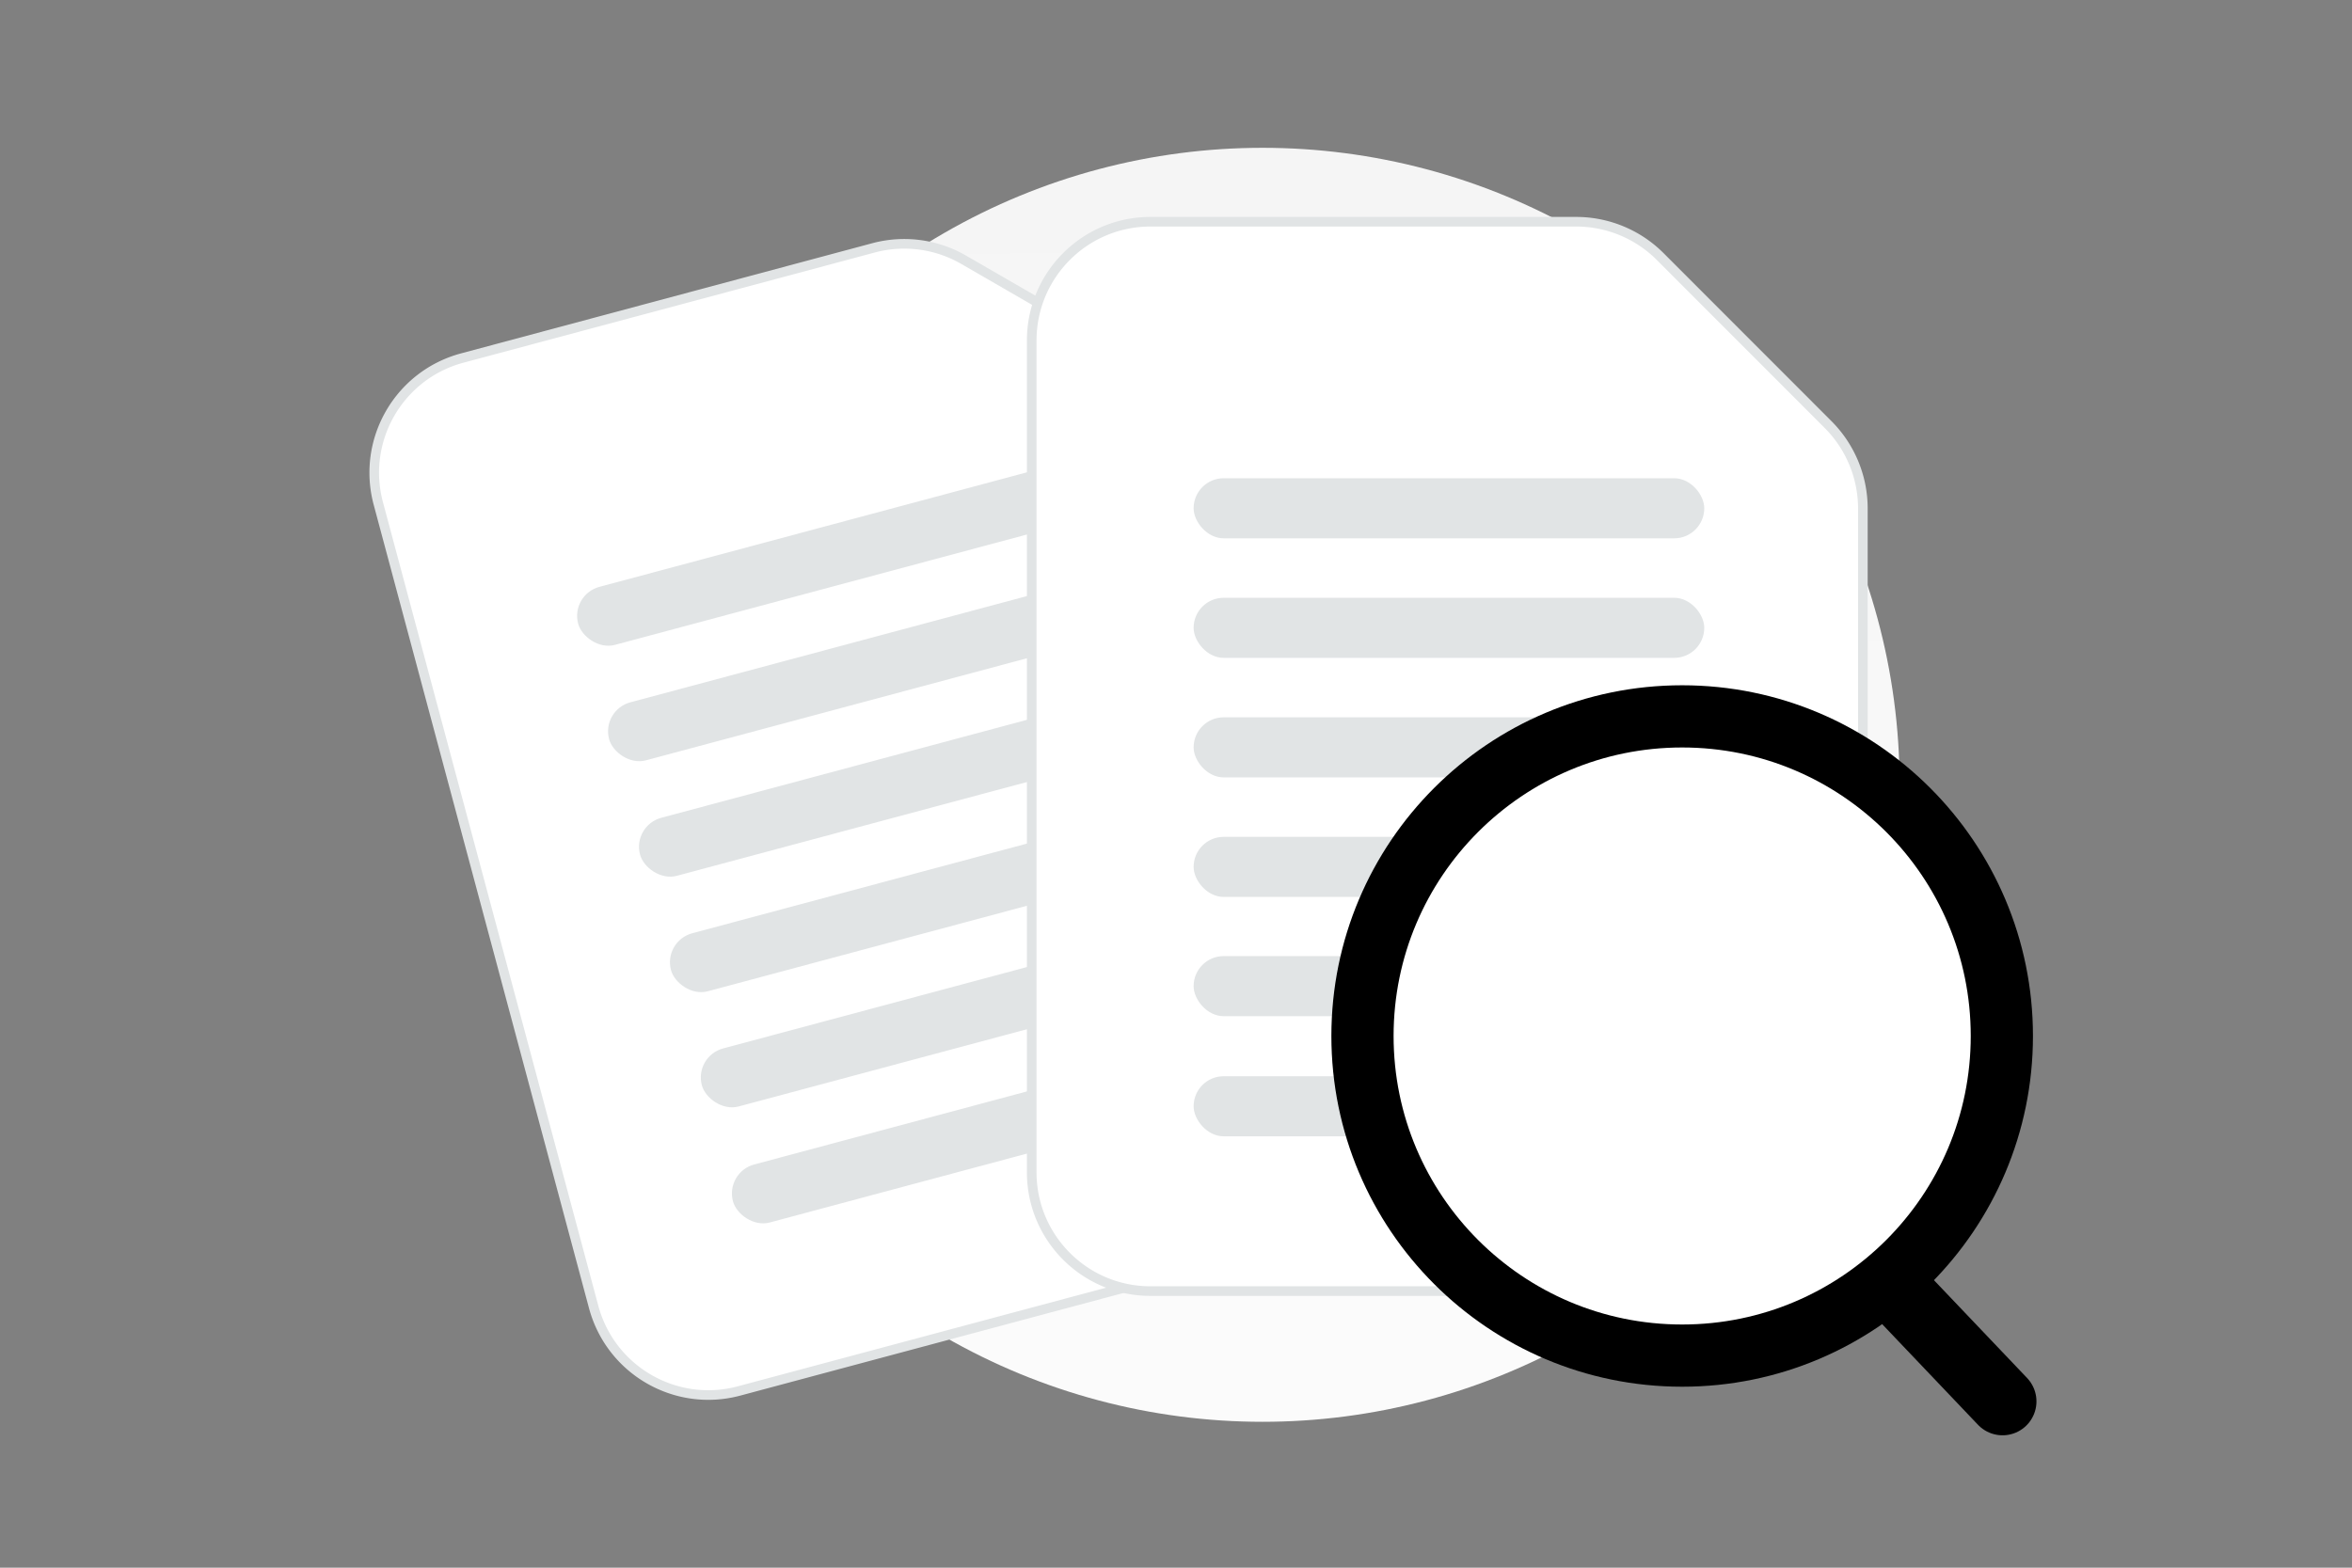 <svg width="900" height="600" viewBox="0 0 900 600" fill="none" xmlns="http://www.w3.org/2000/svg"><rect x="0" y="0" width="900" height="600" fill="#808080" stroke="none"/><path fill="transparent" d="M0 0h900v600H0z"/><circle cx="483.097" cy="300.368" r="243.798" fill="url(#a)"/><path fill-rule="evenodd" clip-rule="evenodd" d="M447.437 144.9 368.74 99.418a45.431 45.431 0 0 0-34.477-4.557L176.886 137.03c-24.247 6.497-38.619 31.416-32.116 55.685l82.388 307.477c6.503 24.269 31.409 38.663 55.656 32.166l219.433-58.796c24.247-6.497 38.619-31.416 32.116-55.685L468.617 172.51a45.51 45.51 0 0 0-21.18-27.61z" fill="#fff" stroke="#E1E4E5" stroke-width="3.68"/><rect x="265.589" y="404.245" width="195.396" height="22.988" rx="11.494" transform="rotate(-15 265.589 404.245)" fill="#E1E4E5"/><rect x="253.777" y="360.16" width="195.396" height="22.988" rx="11.494" transform="rotate(-15 253.777 360.16)" fill="#E1E4E5"/><rect x="241.936" y="315.968" width="195.396" height="22.988" rx="11.494" transform="rotate(-15 241.936 315.968)" fill="#E1E4E5"/><rect x="230.094" y="271.776" width="195.396" height="22.988" rx="11.494" transform="rotate(-15 230.094 271.776)" fill="#E1E4E5"/><rect x="218.254" y="227.583" width="195.396" height="22.988" rx="11.494" transform="rotate(-15 218.254 227.583)" fill="#E1E4E5"/><rect x="277.489" y="448.653" width="195.396" height="22.988" rx="11.494" transform="rotate(-15 277.489 448.653)" fill="#E1E4E5"/><path fill-rule="evenodd" clip-rule="evenodd" d="m699.52 162.49-64.245-64.301a45.429 45.429 0 0 0-32.122-13.324H440.225c-25.103 0-45.435 20.349-45.435 45.474v318.324c0 25.125 20.332 45.475 45.435 45.475h227.173c25.102 0 45.434-20.35 45.434-45.475V194.641a45.51 45.51 0 0 0-13.312-32.151z" fill="#fff" stroke="#E1E4E5" stroke-width="3.68"/><rect x="456.745" y="365.932" width="195.396" height="22.988" rx="11.494" fill="#E1E4E5"/><rect x="456.745" y="320.292" width="195.396" height="22.988" rx="11.494" fill="#E1E4E5"/><rect x="456.745" y="274.541" width="195.396" height="22.988" rx="11.494" fill="#E1E4E5"/><rect x="456.745" y="228.79" width="195.396" height="22.988" rx="11.494" fill="#E1E4E5"/><rect x="456.745" y="183.039" width="195.396" height="22.988" rx="11.494" fill="#E1E4E5"/><rect x="456.745" y="411.907" width="195.396" height="22.988" rx="11.494" fill="#E1E4E5"/><path d="m766.279 536.355-66.748-70.12" stroke="#000" stroke-width="25.954" stroke-linecap="round" stroke-linejoin="round"/><circle cx="643.686" cy="396.504" r="122.328" fill="#fff" stroke="#000" stroke-width="23.807" stroke-linecap="round" stroke-linejoin="round"/><defs><linearGradient id="a" x1="493.493" y1="817.542" x2="478.459" y2="-473.852" gradientUnits="userSpaceOnUse"><stop stop-color="#fff"/><stop offset="1" stop-color="#EEE"/></linearGradient></defs></svg>